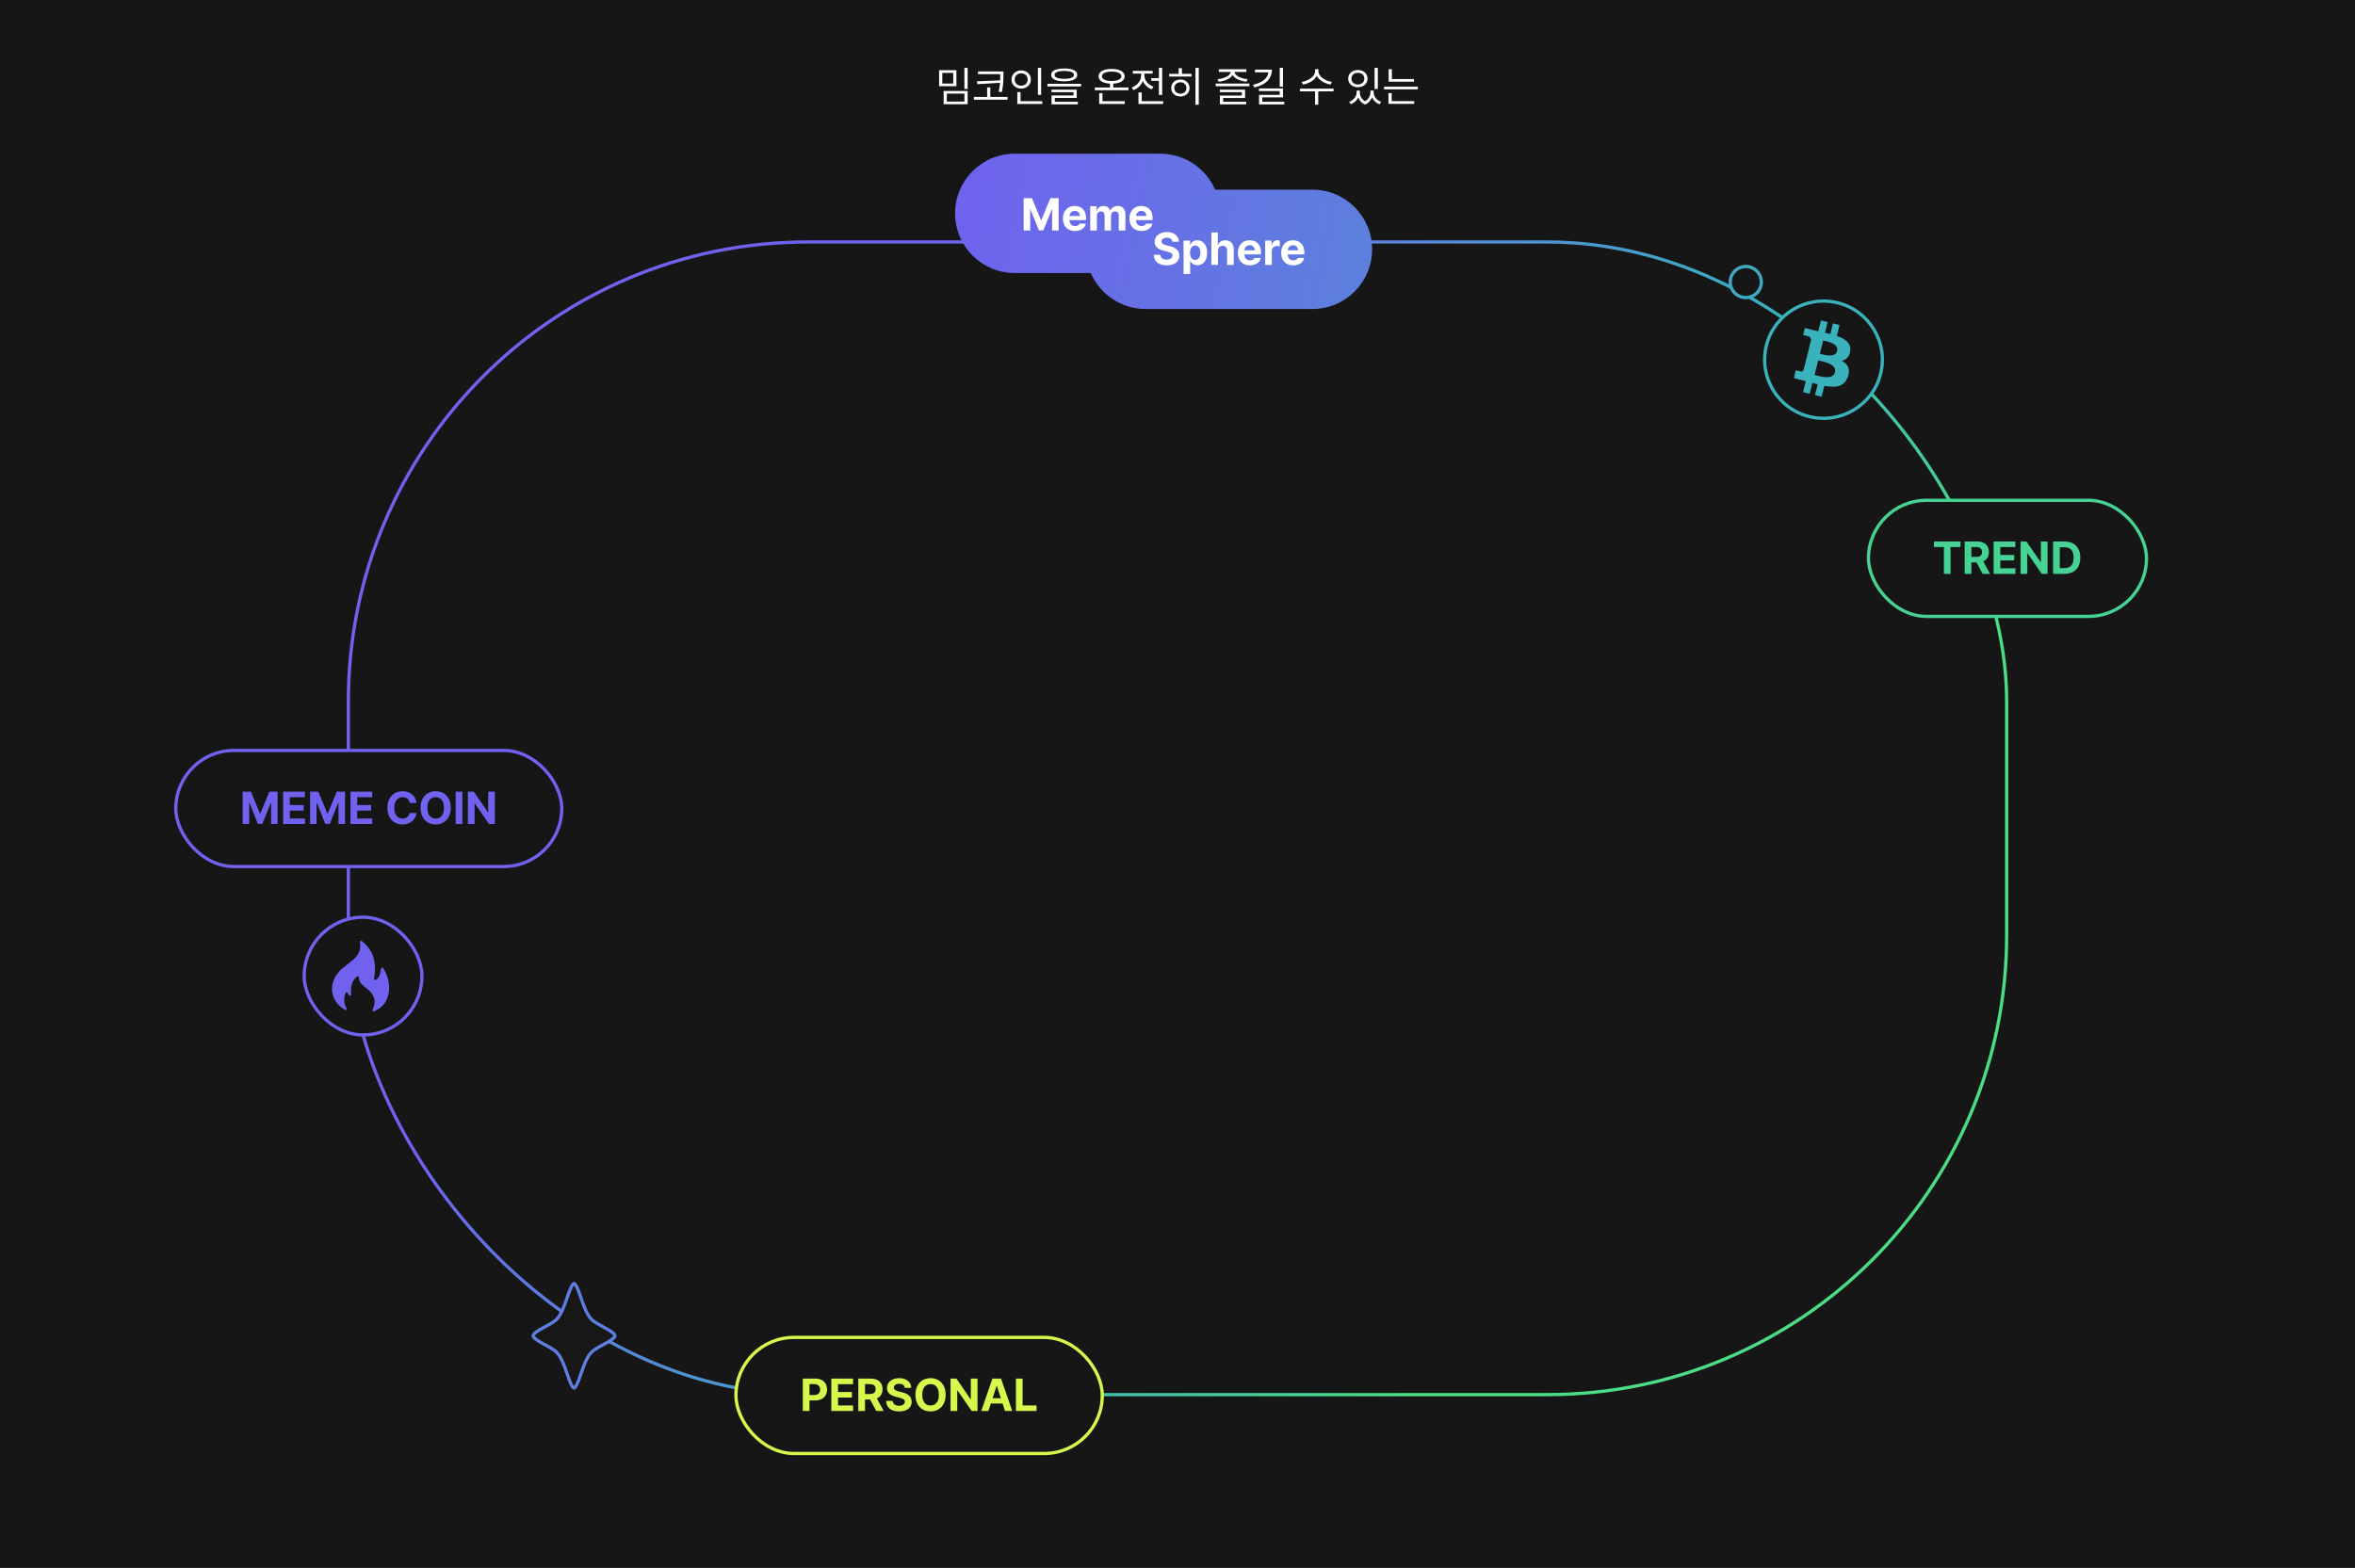 <svg width="1440" height="959" viewBox="0 0 1440 959" fill="none" xmlns="http://www.w3.org/2000/svg">
<rect width="1440" height="959" fill="#161616"/>
<rect x="213" y="148" width="1014" height="705" rx="281" stroke="url(#paint0_linear_3119_16648)" stroke-width="2"/>
<rect x="1142.5" y="306" width="170" height="71" rx="35.5" fill="#161616"/>
<rect x="1142.5" y="306" width="170" height="71" rx="35.5" stroke="#46D293" stroke-width="2"/>
<path d="M1182.55 331.203H1198.76V334.594H1192.69V351H1188.63V334.594H1182.55V331.203ZM1201.33 331.203H1209.07C1210.57 331.203 1211.84 331.467 1212.9 331.996C1213.96 332.516 1214.78 333.263 1215.33 334.238C1215.89 335.214 1216.17 336.353 1216.17 337.656C1216.17 338.951 1215.88 340.076 1215.32 341.033C1214.76 341.981 1213.94 342.71 1212.86 343.221C1211.77 343.722 1210.48 343.973 1208.97 343.973H1203.74V340.623H1208.33C1209.15 340.623 1209.83 340.514 1210.36 340.295C1210.88 340.067 1211.28 339.734 1211.54 339.297C1211.81 338.859 1211.94 338.312 1211.94 337.656C1211.94 336.982 1211.81 336.417 1211.54 335.961C1211.28 335.505 1210.88 335.163 1210.34 334.936C1209.8 334.699 1209.13 334.58 1208.32 334.58H1205.43V351H1201.33V331.203ZM1216.88 351H1212.31L1207.51 342.004H1211.96L1216.88 351ZM1219.02 331.203H1232.31V334.594H1223.12V339.406H1231.62V342.783H1223.12V347.609H1232.34V351H1219.02V331.203ZM1252.01 351H1248.46L1239.76 338.422H1239.61V351H1235.51V331.203H1239.12L1247.75 343.768H1247.93V331.203H1252.01V351ZM1257.22 351V347.473H1262.19C1263.46 347.473 1264.52 347.245 1265.37 346.789C1266.22 346.333 1266.86 345.636 1267.29 344.697C1267.71 343.749 1267.93 342.546 1267.93 341.088C1267.93 339.63 1267.71 338.431 1267.29 337.492C1266.87 336.544 1266.23 335.847 1265.38 335.4C1264.54 334.954 1263.48 334.73 1262.21 334.73H1257.13V331.203H1262.42C1264.4 331.203 1266.12 331.6 1267.56 332.393C1269.01 333.176 1270.12 334.311 1270.88 335.797C1271.66 337.283 1272.04 339.046 1272.04 341.088C1272.04 343.139 1271.66 344.907 1270.88 346.393C1270.11 347.878 1268.99 349.018 1267.53 349.811C1266.08 350.604 1264.36 351 1262.36 351H1257.22ZM1259.49 351H1255.39V331.203H1259.49V351Z" fill="#46D293"/>
<rect x="450" y="818" width="224" height="71" rx="35.5" fill="#161616"/>
<rect x="450" y="818" width="224" height="71" rx="35.5" stroke="#D6F84C" stroke-width="2"/>
<path d="M490.879 843.203H498.617C500.094 843.203 501.365 843.486 502.432 844.051C503.507 844.607 504.323 845.391 504.879 846.402C505.435 847.414 505.713 848.576 505.713 849.889C505.713 851.21 505.426 852.372 504.852 853.375C504.286 854.368 503.462 855.148 502.377 855.713C501.301 856.269 500.016 856.547 498.521 856.547H493.545V853.238H497.879C498.672 853.238 499.337 853.102 499.875 852.828C500.422 852.546 500.827 852.154 501.092 851.652C501.356 851.151 501.488 850.563 501.488 849.889C501.488 849.214 501.356 848.631 501.092 848.139C500.827 847.637 500.422 847.255 499.875 846.99C499.337 846.717 498.667 846.58 497.865 846.58H494.98V863H490.879V843.203ZM508.324 843.203H521.613V846.594H512.426V851.406H520.916V854.783H512.426V859.609H521.641V863H508.324V843.203ZM524.812 843.203H532.551C534.046 843.203 535.322 843.467 536.379 843.996C537.445 844.516 538.257 845.263 538.812 846.238C539.368 847.214 539.646 848.353 539.646 849.656C539.646 850.951 539.364 852.076 538.799 853.033C538.243 853.981 537.423 854.71 536.338 855.221C535.253 855.722 533.959 855.973 532.455 855.973H527.219V852.623H531.812C532.633 852.623 533.307 852.514 533.836 852.295C534.365 852.067 534.761 851.734 535.025 851.297C535.29 850.859 535.422 850.312 535.422 849.656C535.422 848.982 535.29 848.417 535.025 847.961C534.761 847.505 534.36 847.163 533.822 846.936C533.285 846.699 532.61 846.58 531.799 846.58H528.914V863H524.812V843.203ZM540.357 863H535.791L530.992 854.004H535.436L540.357 863ZM553.223 848.863C553.168 848.335 552.999 847.883 552.717 847.51C552.443 847.136 552.061 846.854 551.568 846.662C551.076 846.471 550.488 846.375 549.805 846.375C549.139 846.375 548.561 846.471 548.068 846.662C547.585 846.854 547.216 847.122 546.961 847.469C546.706 847.806 546.578 848.193 546.578 848.631C546.569 849.296 546.842 849.816 547.398 850.189C547.964 850.563 548.743 850.873 549.736 851.119L551.514 851.543C553.391 851.962 554.845 852.641 555.875 853.58C556.914 854.51 557.438 855.768 557.447 857.354C557.447 858.548 557.142 859.591 556.531 860.484C555.921 861.378 555.041 862.066 553.893 862.549C552.744 863.032 551.372 863.273 549.777 863.273C548.182 863.273 546.792 863.027 545.607 862.535C544.432 862.043 543.52 861.318 542.873 860.361C542.226 859.395 541.88 858.215 541.834 856.82H545.826C545.881 857.467 546.077 858.014 546.414 858.461C546.751 858.908 547.207 859.245 547.781 859.473C548.355 859.701 549.007 859.814 549.736 859.814C550.447 859.814 551.072 859.71 551.609 859.5C552.147 859.29 552.562 858.999 552.854 858.625C553.145 858.242 553.291 857.809 553.291 857.326C553.291 856.889 553.163 856.52 552.908 856.219C552.653 855.909 552.279 855.649 551.787 855.439C551.304 855.221 550.68 855.016 549.914 854.824L547.74 854.305C546.008 853.876 544.678 853.225 543.748 852.35C542.827 851.465 542.367 850.317 542.367 848.904C542.367 847.729 542.686 846.689 543.324 845.787C543.971 844.885 544.86 844.183 545.99 843.682C547.13 843.18 548.415 842.93 549.846 842.93C551.286 842.93 552.557 843.18 553.66 843.682C554.763 844.174 555.62 844.871 556.23 845.773C556.841 846.667 557.156 847.697 557.174 848.863H553.223ZM578.242 853.102C578.242 855.198 577.841 857.016 577.039 858.557C576.246 860.088 575.148 861.259 573.744 862.07C572.35 862.872 570.768 863.273 569 863.273C567.232 863.273 565.646 862.872 564.242 862.07C562.848 861.259 561.749 860.083 560.947 858.543C560.154 857.003 559.758 855.189 559.758 853.102C559.758 850.987 560.154 849.164 560.947 847.633C561.749 846.102 562.848 844.935 564.242 844.133C565.646 843.331 567.232 842.93 569 842.93C570.768 842.93 572.35 843.331 573.744 844.133C575.148 844.935 576.246 846.102 577.039 847.633C577.841 849.164 578.242 850.987 578.242 853.102ZM574.086 853.102C574.086 851.707 573.876 850.522 573.457 849.547C573.047 848.572 572.459 847.833 571.693 847.332C570.937 846.822 570.039 846.566 569 846.566C567.97 846.566 567.072 846.822 566.307 847.332C565.55 847.833 564.962 848.572 564.543 849.547C564.124 850.522 563.914 851.707 563.914 853.102C563.914 854.496 564.124 855.681 564.543 856.656C564.962 857.632 565.55 858.374 566.307 858.885C567.072 859.386 567.97 859.637 569 859.637C570.039 859.637 570.937 859.386 571.693 858.885C572.459 858.374 573.047 857.632 573.457 856.656C573.876 855.681 574.086 854.496 574.086 853.102ZM597.725 863H594.17L585.475 850.422H585.324V863H581.223V843.203H584.832L593.459 855.768H593.637V843.203H597.725V863ZM599.994 863L606.83 843.203H612.107L618.957 863H614.541L609.551 847.674H609.387L604.383 863H599.994ZM614.732 855.221V858.434H604.164V855.221H614.732ZM621.199 843.203H625.301V859.609H633.818V863H621.199V843.203Z" fill="#D6F84C"/>
<path fill-rule="evenodd" clip-rule="evenodd" d="M620.5 94C600.342 94 584 110.342 584 130.5C584 150.658 600.342 167 620.5 167H666.994C672.603 179.944 685.494 189 700.5 189H802.5C822.658 189 839 172.658 839 152.5C839 132.342 822.658 116 802.5 116H743.006C737.397 103.056 724.506 94 709.5 94H620.5Z" fill="url(#paint1_linear_3119_16648)"/>
<path d="M716.883 147.863C716.828 147.335 716.66 146.883 716.377 146.51C716.104 146.136 715.721 145.854 715.229 145.662C714.736 145.471 714.148 145.375 713.465 145.375C712.799 145.375 712.221 145.471 711.729 145.662C711.245 145.854 710.876 146.122 710.621 146.469C710.366 146.806 710.238 147.193 710.238 147.631C710.229 148.296 710.503 148.816 711.059 149.189C711.624 149.563 712.403 149.873 713.396 150.119L715.174 150.543C717.051 150.962 718.505 151.641 719.535 152.58C720.574 153.51 721.098 154.768 721.107 156.354C721.107 157.548 720.802 158.591 720.191 159.484C719.581 160.378 718.701 161.066 717.553 161.549C716.404 162.032 715.033 162.273 713.438 162.273C711.842 162.273 710.452 162.027 709.268 161.535C708.092 161.043 707.18 160.318 706.533 159.361C705.886 158.395 705.54 157.215 705.494 155.82H709.486C709.541 156.467 709.737 157.014 710.074 157.461C710.411 157.908 710.867 158.245 711.441 158.473C712.016 158.701 712.667 158.814 713.396 158.814C714.107 158.814 714.732 158.71 715.27 158.5C715.807 158.29 716.222 157.999 716.514 157.625C716.805 157.242 716.951 156.809 716.951 156.326C716.951 155.889 716.824 155.52 716.568 155.219C716.313 154.909 715.939 154.649 715.447 154.439C714.964 154.221 714.34 154.016 713.574 153.824L711.4 153.305C709.669 152.876 708.338 152.225 707.408 151.35C706.488 150.465 706.027 149.317 706.027 147.904C706.027 146.729 706.346 145.689 706.984 144.787C707.632 143.885 708.52 143.183 709.65 142.682C710.79 142.18 712.075 141.93 713.506 141.93C714.946 141.93 716.217 142.18 717.32 142.682C718.423 143.174 719.28 143.871 719.891 144.773C720.501 145.667 720.816 146.697 720.834 147.863H716.883ZM723.705 147.152H727.684V149.641H727.875L727.957 149.477C728.194 149.012 728.486 148.597 728.832 148.232C729.178 147.859 729.625 147.553 730.172 147.316C730.719 147.079 731.361 146.961 732.1 146.961C733.221 146.961 734.237 147.248 735.148 147.822C736.06 148.396 736.78 149.258 737.309 150.406C737.846 151.555 738.115 152.949 738.115 154.59C738.115 156.194 737.855 157.575 737.336 158.732C736.816 159.881 736.101 160.751 735.189 161.344C734.278 161.936 733.243 162.232 732.086 162.232C731.357 162.232 730.71 162.109 730.145 161.863C729.589 161.617 729.137 161.316 728.791 160.961C728.445 160.605 728.148 160.191 727.902 159.717L727.875 159.635H727.752V167.578H723.705V147.152ZM727.643 154.562C727.643 155.447 727.77 156.226 728.025 156.9C728.281 157.575 728.645 158.094 729.119 158.459C729.593 158.824 730.167 159.006 730.842 159.006C731.507 159.006 732.077 158.819 732.551 158.445C733.034 158.072 733.394 157.552 733.631 156.887C733.877 156.212 734 155.438 734 154.562C734 153.688 733.877 152.922 733.631 152.266C733.394 151.609 733.038 151.104 732.564 150.748C732.09 150.383 731.516 150.201 730.842 150.201C730.167 150.201 729.593 150.379 729.119 150.734C728.645 151.081 728.281 151.582 728.025 152.238C727.77 152.895 727.643 153.669 727.643 154.562ZM744.76 162H740.713V142.203H744.65V149.75H744.814C745.17 148.866 745.721 148.182 746.469 147.699C747.225 147.207 748.15 146.961 749.244 146.961C750.283 146.961 751.19 147.184 751.965 147.631C752.74 148.077 753.337 148.72 753.756 149.559C754.175 150.397 754.385 151.391 754.385 152.539V162H750.338V153.236C750.338 152.626 750.233 152.102 750.023 151.664C749.814 151.227 749.508 150.894 749.107 150.666C748.706 150.438 748.223 150.324 747.658 150.324C747.084 150.324 746.583 150.447 746.154 150.693C745.726 150.93 745.384 151.281 745.129 151.746C744.883 152.211 744.76 152.762 744.76 153.4V162ZM764.27 162.287C762.775 162.287 761.471 161.977 760.359 161.357C759.257 160.738 758.404 159.854 757.803 158.705C757.21 157.557 756.914 156.208 756.914 154.658C756.914 153.127 757.21 151.783 757.803 150.625C758.404 149.458 759.247 148.556 760.332 147.918C761.417 147.28 762.674 146.961 764.105 146.961C765.445 146.961 766.639 147.243 767.688 147.809C768.736 148.365 769.561 149.208 770.162 150.338C770.764 151.468 771.064 152.849 771.064 154.48V155.615H758.568V153.086H767.25C767.25 152.484 767.118 151.951 766.854 151.486C766.589 151.012 766.225 150.643 765.76 150.379C765.295 150.115 764.766 149.982 764.174 149.982C763.545 149.982 762.984 150.128 762.492 150.42C762 150.702 761.613 151.094 761.33 151.596C761.057 152.097 760.915 152.644 760.906 153.236V155.615C760.906 156.354 761.048 157.001 761.33 157.557C761.613 158.113 762.009 158.536 762.52 158.828C763.039 159.12 763.641 159.266 764.324 159.266C764.78 159.266 765.195 159.202 765.568 159.074C765.942 158.938 766.257 158.764 766.512 158.555C766.776 158.336 766.977 158.081 767.113 157.789H770.969C770.777 158.691 770.381 159.484 769.779 160.168C769.187 160.842 768.417 161.367 767.469 161.74C766.53 162.105 765.464 162.287 764.27 162.287ZM773.607 147.152H777.518V149.736H777.682C777.946 148.825 778.397 148.132 779.035 147.658C779.673 147.175 780.411 146.934 781.25 146.934C781.688 146.934 782.12 146.979 782.549 147.07V150.68C782.376 150.616 782.116 150.566 781.77 150.529C781.423 150.484 781.104 150.461 780.812 150.461C780.211 150.461 779.673 150.593 779.199 150.857C778.725 151.113 778.347 151.477 778.064 151.951C777.791 152.416 777.654 152.954 777.654 153.564V162H773.607V147.152ZM790.766 162.287C789.271 162.287 787.967 161.977 786.855 161.357C785.753 160.738 784.9 159.854 784.299 158.705C783.706 157.557 783.41 156.208 783.41 154.658C783.41 153.127 783.706 151.783 784.299 150.625C784.9 149.458 785.743 148.556 786.828 147.918C787.913 147.28 789.171 146.961 790.602 146.961C791.941 146.961 793.135 147.243 794.184 147.809C795.232 148.365 796.057 149.208 796.658 150.338C797.26 151.468 797.561 152.849 797.561 154.48V155.615H785.064V153.086H793.746C793.746 152.484 793.614 151.951 793.35 151.486C793.085 151.012 792.721 150.643 792.256 150.379C791.791 150.115 791.262 149.982 790.67 149.982C790.041 149.982 789.48 150.128 788.988 150.42C788.496 150.702 788.109 151.094 787.826 151.596C787.553 152.097 787.411 152.644 787.402 153.236V155.615C787.402 156.354 787.544 157.001 787.826 157.557C788.109 158.113 788.505 158.536 789.016 158.828C789.535 159.12 790.137 159.266 790.82 159.266C791.276 159.266 791.691 159.202 792.064 159.074C792.438 158.938 792.753 158.764 793.008 158.555C793.272 158.336 793.473 158.081 793.609 157.789H797.465C797.273 158.691 796.877 159.484 796.275 160.168C795.683 160.842 794.913 161.367 793.965 161.74C793.026 162.105 791.96 162.287 790.766 162.287Z" fill="white"/>
<path d="M630.998 121.203L636.508 134.615H636.74L642.236 121.203H647.309V141H643.316V128.025H643.152L637.984 140.904H635.236L630.082 127.998H629.918V141H625.939V121.203H630.998ZM657.303 141.287C655.808 141.287 654.505 140.977 653.393 140.357C652.29 139.738 651.438 138.854 650.836 137.705C650.243 136.557 649.947 135.208 649.947 133.658C649.947 132.127 650.243 130.783 650.836 129.625C651.438 128.458 652.281 127.556 653.365 126.918C654.45 126.28 655.708 125.961 657.139 125.961C658.479 125.961 659.673 126.243 660.721 126.809C661.769 127.365 662.594 128.208 663.195 129.338C663.797 130.468 664.098 131.849 664.098 133.48V134.615H651.602V132.086H660.283C660.283 131.484 660.151 130.951 659.887 130.486C659.622 130.012 659.258 129.643 658.793 129.379C658.328 129.115 657.799 128.982 657.207 128.982C656.578 128.982 656.018 129.128 655.525 129.42C655.033 129.702 654.646 130.094 654.363 130.596C654.09 131.097 653.949 131.644 653.939 132.236V134.615C653.939 135.354 654.081 136.001 654.363 136.557C654.646 137.113 655.042 137.536 655.553 137.828C656.072 138.12 656.674 138.266 657.357 138.266C657.813 138.266 658.228 138.202 658.602 138.074C658.975 137.938 659.29 137.764 659.545 137.555C659.809 137.336 660.01 137.081 660.146 136.789H664.002C663.811 137.691 663.414 138.484 662.812 139.168C662.22 139.842 661.45 140.367 660.502 140.74C659.563 141.105 658.497 141.287 657.303 141.287ZM666.641 126.152H670.496V128.75H670.66C670.988 127.866 671.512 127.182 672.232 126.699C672.952 126.207 673.809 125.961 674.803 125.961C675.468 125.961 676.074 126.075 676.621 126.303C677.177 126.521 677.642 126.84 678.016 127.26C678.389 127.679 678.663 128.176 678.836 128.75H678.973C679.191 128.185 679.515 127.693 679.943 127.273C680.372 126.854 680.887 126.531 681.488 126.303C682.09 126.075 682.746 125.961 683.457 125.961C684.387 125.961 685.202 126.161 685.904 126.562C686.615 126.954 687.167 127.533 687.559 128.299C687.951 129.055 688.146 129.967 688.146 131.033V141H684.086V131.799C684.086 130.988 683.872 130.372 683.443 129.953C683.015 129.525 682.454 129.311 681.762 129.311C681.26 129.311 680.827 129.42 680.463 129.639C680.107 129.848 679.829 130.149 679.629 130.541C679.438 130.924 679.342 131.38 679.342 131.908V141H675.418V131.689C675.418 131.215 675.322 130.796 675.131 130.432C674.949 130.067 674.684 129.789 674.338 129.598C673.992 129.406 673.59 129.311 673.135 129.311C672.679 129.311 672.264 129.424 671.891 129.652C671.526 129.871 671.234 130.19 671.016 130.609C670.797 131.029 670.688 131.516 670.688 132.072V141H666.641V126.152ZM697.99 141.287C696.495 141.287 695.192 140.977 694.08 140.357C692.977 139.738 692.125 138.854 691.523 137.705C690.931 136.557 690.635 135.208 690.635 133.658C690.635 132.127 690.931 130.783 691.523 129.625C692.125 128.458 692.968 127.556 694.053 126.918C695.137 126.28 696.395 125.961 697.826 125.961C699.166 125.961 700.36 126.243 701.408 126.809C702.456 127.365 703.281 128.208 703.883 129.338C704.484 130.468 704.785 131.849 704.785 133.48V134.615H692.289V132.086H700.971C700.971 131.484 700.839 130.951 700.574 130.486C700.31 130.012 699.945 129.643 699.48 129.379C699.016 129.115 698.487 128.982 697.895 128.982C697.266 128.982 696.705 129.128 696.213 129.42C695.721 129.702 695.333 130.094 695.051 130.596C694.777 131.097 694.636 131.644 694.627 132.236V134.615C694.627 135.354 694.768 136.001 695.051 136.557C695.333 137.113 695.73 137.536 696.24 137.828C696.76 138.12 697.361 138.266 698.045 138.266C698.501 138.266 698.915 138.202 699.289 138.074C699.663 137.938 699.977 137.764 700.232 137.555C700.497 137.336 700.697 137.081 700.834 136.789H704.689C704.498 137.691 704.102 138.484 703.5 139.168C702.908 139.842 702.137 140.367 701.189 140.74C700.251 141.105 699.184 141.287 697.99 141.287Z" fill="white"/>
<g clip-path="url(#clip0_3119_16648)">
<path d="M1149.92 228.674L1149.88 228.847C1145 247.952 1125.52 259.564 1106.29 254.786C1087 249.996 1075.27 230.535 1080.08 211.33L1080.08 211.33C1084.88 192.119 1104.42 180.422 1123.71 185.213L1123.71 185.213C1143 190.004 1154.73 209.466 1149.92 228.674Z" fill="#161616" stroke="#39B2BC" stroke-width="2"/>
<path d="M1131.32 214.748C1132.05 209.843 1128.3 207.206 1123.18 205.447L1124.84 198.803L1120.78 197.795L1119.16 204.265C1118.09 203.999 1117 203.749 1115.91 203.502L1117.54 196.989L1113.48 195.981L1111.82 202.624C1110.93 202.424 1110.07 202.226 1109.22 202.017L1109.23 201.996L1103.63 200.603L1102.55 204.923C1102.55 204.923 1105.56 205.611 1105.5 205.653C1107.14 206.062 1107.44 207.147 1107.39 208.006L1105.5 215.576C1105.61 215.604 1105.76 215.646 1105.92 215.711C1105.78 215.677 1105.64 215.641 1105.49 215.605L1102.83 226.209C1102.63 226.707 1102.12 227.454 1100.97 227.17C1101.01 227.229 1098.02 226.436 1098.02 226.436L1096.94 231.318L1101.29 232.378C1102.27 232.624 1103.24 232.881 1104.18 233.123L1102.5 239.843L1106.56 240.851L1108.22 234.202C1109.33 234.501 1110.41 234.778 1111.46 235.038L1109.8 241.656L1113.86 242.664L1115.54 235.956C1122.47 237.261 1127.67 236.735 1129.86 230.497C1131.63 225.474 1129.78 222.577 1126.13 220.688C1128.79 220.078 1130.79 218.34 1131.32 214.749L1131.32 214.748ZM1122.04 227.707C1120.78 232.73 1112.29 230.015 1109.54 229.334L1111.77 220.43C1114.52 221.115 1123.35 222.469 1122.04 227.707ZM1123.3 214.676C1122.15 219.244 1115.08 216.923 1112.79 216.354L1114.81 208.279C1117.11 208.848 1124.49 209.91 1123.3 214.676Z" fill="#39B2BC"/>
</g>
<rect x="186" y="561" width="72" height="72" rx="36" fill="#161616"/>
<rect x="186" y="561" width="72" height="72" rx="36" stroke="#7062EF" stroke-width="2"/>
<path d="M212.028 616.826C212.386 617.378 211.67 618.024 211.057 617.654C208.804 616.503 207.169 615.027 205.84 613.183C200.981 606.591 202.464 598.062 209.471 592.207C211.619 590.41 213.919 588.751 216.066 586.906C219.493 584.001 220.874 580.359 220.055 576.118C219.952 575.565 220.719 575.196 221.232 575.565C229.312 582.019 230.129 589.995 228.749 598.707C228.646 599.26 229.362 599.629 229.823 599.306C231.664 598.108 232.431 596.449 233.044 592.391C233.147 591.792 234.015 591.653 234.373 592.161C239.897 600.827 239.742 614.289 228.697 618.53C228.136 618.76 227.521 618.207 227.778 617.701C230.232 612.768 229.261 608.48 224.351 604.701C221.793 602.811 219.442 600.875 219.391 597.786C219.391 597.233 218.623 596.957 218.214 597.324C214.737 600.367 214.276 604.193 214.737 608.342C214.789 608.941 213.918 609.263 213.509 608.804C213.1 608.342 212.793 607.882 212.59 607.329C212.386 606.777 211.464 606.73 211.261 607.329C210.187 610.51 209.981 613.644 212.028 616.826L212.028 616.826Z" fill="#7062EF"/>
<circle cx="1067.5" cy="172.5" r="9.5" fill="#161616" stroke="#3FA9C2" stroke-width="2"/>
<rect x="107.5" y="459" width="236" height="71" rx="35.5" fill="#161616"/>
<rect x="107.5" y="459" width="236" height="71" rx="35.5" stroke="#7062EF" stroke-width="2"/>
<path d="M153.449 484.203L158.959 497.615H159.191L164.688 484.203H169.76V504H165.768V491.025H165.604L160.436 503.904H157.688L152.533 490.998H152.369V504H148.391V484.203H153.449ZM173.109 484.203H186.398V487.594H177.211V492.406H185.701V495.783H177.211V500.609H186.426V504H173.109V484.203ZM194.656 484.203L200.166 497.615H200.398L205.895 484.203H210.967V504H206.975V491.025H206.811L201.643 503.904H198.895L193.74 490.998H193.576V504H189.598V484.203H194.656ZM214.316 484.203H227.605V487.594H218.418V492.406H226.908V495.783H218.418V500.609H227.633V504H214.316V484.203ZM250.506 491.107C250.406 490.378 250.16 489.749 249.768 489.221C249.385 488.683 248.883 488.273 248.264 487.99C247.644 487.708 246.956 487.566 246.199 487.566C245.169 487.566 244.267 487.826 243.492 488.346C242.727 488.856 242.13 489.604 241.701 490.588C241.273 491.563 241.059 492.734 241.059 494.102C241.059 495.505 241.273 496.695 241.701 497.67C242.13 498.636 242.727 499.374 243.492 499.885C244.267 500.386 245.156 500.637 246.158 500.637C246.915 500.637 247.594 500.5 248.195 500.227C248.806 499.953 249.312 499.566 249.713 499.064C250.114 498.554 250.378 497.948 250.506 497.246L254.676 497.287C254.521 498.527 254.074 499.68 253.336 500.746C252.607 501.812 251.622 502.669 250.383 503.316C249.143 503.954 247.717 504.273 246.104 504.273C244.335 504.273 242.754 503.872 241.359 503.07C239.965 502.259 238.871 501.088 238.078 499.557C237.294 498.016 236.902 496.198 236.902 494.102C236.902 491.987 237.299 490.164 238.092 488.633C238.894 487.102 239.988 485.935 241.373 485.133C242.768 484.331 244.344 483.93 246.104 483.93C247.626 483.93 249.002 484.212 250.232 484.777C251.463 485.342 252.461 486.167 253.227 487.252C254.001 488.327 254.484 489.613 254.676 491.107H250.506ZM275.648 494.102C275.648 496.198 275.247 498.016 274.445 499.557C273.652 501.088 272.554 502.259 271.15 503.07C269.756 503.872 268.174 504.273 266.406 504.273C264.638 504.273 263.052 503.872 261.648 503.07C260.254 502.259 259.156 501.083 258.354 499.543C257.561 498.003 257.164 496.189 257.164 494.102C257.164 491.987 257.561 490.164 258.354 488.633C259.156 487.102 260.254 485.935 261.648 485.133C263.052 484.331 264.638 483.93 266.406 483.93C268.174 483.93 269.756 484.331 271.15 485.133C272.554 485.935 273.652 487.102 274.445 488.633C275.247 490.164 275.648 491.987 275.648 494.102ZM271.492 494.102C271.492 492.707 271.283 491.522 270.863 490.547C270.453 489.572 269.865 488.833 269.1 488.332C268.343 487.822 267.445 487.566 266.406 487.566C265.376 487.566 264.479 487.822 263.713 488.332C262.956 488.833 262.368 489.572 261.949 490.547C261.53 491.522 261.32 492.707 261.32 494.102C261.32 495.496 261.53 496.681 261.949 497.656C262.368 498.632 262.956 499.374 263.713 499.885C264.479 500.386 265.376 500.637 266.406 500.637C267.445 500.637 268.343 500.386 269.1 499.885C269.865 499.374 270.453 498.632 270.863 497.656C271.283 496.681 271.492 495.496 271.492 494.102ZM282.73 504H278.629V484.203H282.73V504ZM302.596 504H299.041L290.346 491.422H290.195V504H286.094V484.203H289.703L298.33 496.768H298.508V484.203H302.596V504Z" fill="#7062EF"/>
<path d="M351 785C351.07 785 351.263 785.034 351.595 785.393C351.924 785.747 352.283 786.308 352.67 787.085C353.441 788.634 354.201 790.785 355.038 793.198C355.086 793.336 355.134 793.475 355.182 793.615C355.968 795.884 356.816 798.33 357.776 800.562C358.79 802.918 359.969 805.132 361.411 806.681C362.4 807.744 363.879 808.739 365.447 809.668C366.505 810.294 367.66 810.922 368.79 811.537C369.342 811.837 369.887 812.133 370.413 812.425C372.049 813.333 373.505 814.2 374.546 815.045C375.647 815.939 376 816.583 376 817C376 817.417 375.647 818.061 374.546 818.955C373.505 819.8 372.049 820.667 370.413 821.575C369.887 821.867 369.342 822.163 368.79 822.463C367.66 823.078 366.505 823.706 365.447 824.332C363.879 825.261 362.4 826.256 361.411 827.319C359.969 828.868 358.79 831.082 357.776 833.438C356.816 835.67 355.968 838.116 355.182 840.385C355.134 840.525 355.086 840.664 355.038 840.802C354.201 843.215 353.441 845.366 352.67 846.915C352.283 847.692 351.924 848.253 351.595 848.607C351.263 848.966 351.07 849 351 849C350.93 849 350.737 848.966 350.405 848.607C350.076 848.253 349.717 847.692 349.33 846.915C348.559 845.366 347.799 843.215 346.962 840.802C346.914 840.664 346.866 840.525 346.818 840.385C346.032 838.116 345.184 835.67 344.224 833.438C343.21 831.082 342.031 828.868 340.589 827.319C339.6 826.256 338.121 825.261 336.553 824.332C335.495 823.706 334.34 823.078 333.21 822.463C332.658 822.163 332.113 821.867 331.587 821.575C329.951 820.667 328.495 819.8 327.454 818.955C326.353 818.061 326 817.417 326 817C326 816.583 326.353 815.939 327.454 815.045C328.495 814.2 329.951 813.333 331.587 812.425C332.113 812.133 332.658 811.837 333.21 811.537C334.34 810.922 335.495 810.294 336.553 809.668C338.121 808.739 339.6 807.744 340.589 806.681C342.031 805.132 343.21 802.918 344.224 800.562C345.184 798.33 346.032 795.884 346.818 793.615C346.866 793.475 346.914 793.336 346.962 793.198C347.799 790.785 348.559 788.634 349.33 787.085C349.717 786.308 350.076 785.747 350.405 785.393C350.737 785.034 350.93 785 351 785Z" fill="#171717" stroke="#5D7EDE" stroke-width="2"/>
<path d="M584.82 42.932V52.732H574.232V42.932H584.82ZM576.188 44.582V51.107H582.865V44.582H576.188ZM591.676 41.51V54.408H589.695V41.51H591.676ZM591.676 55.652V63.752H577V55.652H591.676ZM578.955 57.252V62.127H589.721V57.252H578.955ZM613.562 43.693V45.877C613.537 48.619 613.562 51.717 612.623 56.312L610.668 56.084C611.112 54.04 611.341 52.25 611.48 50.65L597.668 51.488L597.338 49.736L611.557 49.152C611.607 47.959 611.607 46.88 611.607 45.877V45.344H597.998V43.693H613.562ZM616.076 59.283V60.984H595.51V59.283H603.584V53.443H605.539V59.283H616.076ZM636.617 41.51V58.014H634.637V41.51H636.617ZM637.328 61.898V63.574H622.043V56.338H624.023V61.898H637.328ZM624.43 43.084C627.807 43.084 630.346 45.369 630.346 48.619C630.346 51.92 627.807 54.18 624.43 54.18C621.053 54.18 618.514 51.92 618.514 48.619C618.514 45.369 621.053 43.084 624.43 43.084ZM624.43 44.836C622.145 44.836 620.443 46.41 620.469 48.619C620.443 50.879 622.145 52.428 624.43 52.428C626.664 52.428 628.391 50.879 628.391 48.619C628.391 46.41 626.664 44.836 624.43 44.836ZM650.734 41.891C655.762 41.891 658.707 43.262 658.707 45.775C658.707 48.34 655.762 49.711 650.734 49.736C645.707 49.711 642.736 48.34 642.736 45.775C642.736 43.262 645.707 41.891 650.734 41.891ZM650.734 43.389C646.977 43.389 644.793 44.303 644.818 45.775C644.793 47.35 646.977 48.213 650.734 48.213C654.467 48.213 656.676 47.35 656.676 45.775C656.676 44.303 654.467 43.389 650.734 43.389ZM661.018 51.26V52.885H640.451V51.26H661.018ZM658.377 54.84V59.893H644.971V62.228H659.062V63.803H642.99V58.42H656.422V56.363H642.939V54.84H658.377ZM690.014 53.52V55.17H669.447V53.52H678.74V51.158C674.411 50.942 671.732 49.305 671.732 46.639C671.732 43.871 674.83 42.17 679.73 42.17C684.58 42.17 687.703 43.871 687.703 46.639C687.703 49.305 684.999 50.942 680.721 51.158V53.52H690.014ZM687.729 61.898V63.574H672.113V56.998H674.119V61.898H687.729ZM679.73 43.795C676.1 43.795 673.764 44.912 673.789 46.639C673.764 48.467 676.1 49.533 679.73 49.533C683.336 49.533 685.672 48.467 685.672 46.639C685.672 44.912 683.336 43.795 679.73 43.795ZM710.631 41.51V58.065H708.625V49.406H703.979V47.756H708.625V41.51H710.631ZM711.266 61.898V63.574H696.133V56.566H698.139V61.898H711.266ZM699.764 46.156C699.764 49.076 702.023 51.92 705.324 53.037L704.283 54.637C701.731 53.723 699.764 51.818 698.799 49.482C697.821 52.085 695.739 54.167 693.061 55.17L692.02 53.545C695.346 52.377 697.758 49.406 697.758 46.156V44.988H692.654V43.338H704.816V44.988H699.764V46.156ZM733 41.484V64.057H730.994V41.484H733ZM728.557 45.166V46.791H714.896V45.166H720.711V41.713H722.717V45.166H728.557ZM721.777 48.645C725.027 48.645 727.363 50.777 727.363 53.824C727.363 56.871 725.027 59.004 721.777 59.004C718.502 59.004 716.141 56.871 716.166 53.824C716.141 50.777 718.502 48.645 721.777 48.645ZM721.777 50.32C719.619 50.32 718.045 51.793 718.045 53.824C718.045 55.881 719.619 57.328 721.777 57.303C723.91 57.328 725.459 55.881 725.459 53.824C725.459 51.793 723.91 50.32 721.777 50.32ZM763.951 51.107V52.758H743.385V51.107H763.951ZM761.311 54.84V59.943H747.904V62.228H761.996V63.803H745.924V58.445H759.355V56.363H745.873V54.84H761.311ZM762.123 42.373V43.998H754.836C755.039 46.321 758.848 48.099 762.859 48.416L762.199 49.99C758.505 49.609 755.026 48.175 753.693 45.902C752.322 48.175 748.856 49.609 745.162 49.99L744.502 48.416C748.488 48.099 752.284 46.321 752.551 43.998H745.264V42.373H762.123ZM784.492 41.484V53.037H782.512V41.484H784.492ZM777.738 42.602C777.738 48.365 773.65 51.971 766.973 53.52L766.236 51.844C771.886 50.587 775.199 47.883 775.555 44.252H767.379V42.602H777.738ZM784.492 54.103V59.562H771.848V62.254H785.305V63.853H769.867V58.039H782.512V55.703H769.816V54.103H784.492ZM806.176 43.592C806.176 46.766 810.34 49.533 814.402 50.092L813.59 51.717C810.086 51.133 806.62 49.19 805.16 46.41C803.713 49.203 800.234 51.133 796.73 51.717L795.918 50.092C799.98 49.533 804.119 46.816 804.119 43.592V42.297H806.176V43.592ZM815.418 54.205V55.881H806.074V64.057H804.119V55.881H794.852V54.205H815.418ZM831.49 56.643C831.49 58.636 832.557 60.756 834.715 61.975C836.848 60.642 837.99 58.395 837.99 56.643V55.398H839.945V56.643C839.945 58.953 841.646 61.289 844.541 62.279L843.551 63.752C841.291 62.952 839.704 61.378 838.93 59.486C838.231 61.315 836.848 63.041 834.766 63.93C832.569 63.092 831.173 61.429 830.5 59.537C829.7 61.365 828.139 62.94 825.98 63.752L824.965 62.279C827.809 61.213 829.535 58.801 829.561 56.643V55.398H831.49V56.643ZM842.484 41.51V54.408H840.504V41.51H842.484ZM830.297 42.83C833.725 42.83 836.213 44.963 836.213 48.111C836.213 51.209 833.725 53.342 830.297 53.342C826.869 53.342 824.381 51.209 824.381 48.111C824.381 44.963 826.869 42.83 830.297 42.83ZM830.297 44.531C827.986 44.506 826.311 46.004 826.336 48.111C826.311 50.193 827.986 51.666 830.297 51.691C832.582 51.666 834.258 50.193 834.258 48.111C834.258 46.004 832.582 44.506 830.297 44.531ZM864.574 48.34V49.94H849.111V42.322H851.092V48.34H864.574ZM866.961 53.012V54.637H846.293V53.012H866.961ZM864.701 61.848V63.498H848.984V56.947H850.965V61.848H864.701Z" fill="white"/>
<defs>
<linearGradient id="paint0_linear_3119_16648" x1="249.284" y1="383.748" x2="988.209" y2="931.107" gradientUnits="userSpaceOnUse">
<stop offset="0.215" stop-color="#7062EF"/>
<stop offset="0.603" stop-color="#39B1BE"/>
<stop offset="0.835" stop-color="#4ADD85"/>
</linearGradient>
<linearGradient id="paint1_linear_3119_16648" x1="584" y1="114" x2="839" y2="165" gradientUnits="userSpaceOnUse">
<stop stop-color="#7062EF"/>
<stop offset="1" stop-color="#5C80DC"/>
</linearGradient>
<clipPath id="clip0_3119_16648">
<rect width="74" height="74" fill="white" transform="translate(1078 183)"/>
</clipPath>
</defs>
</svg>
